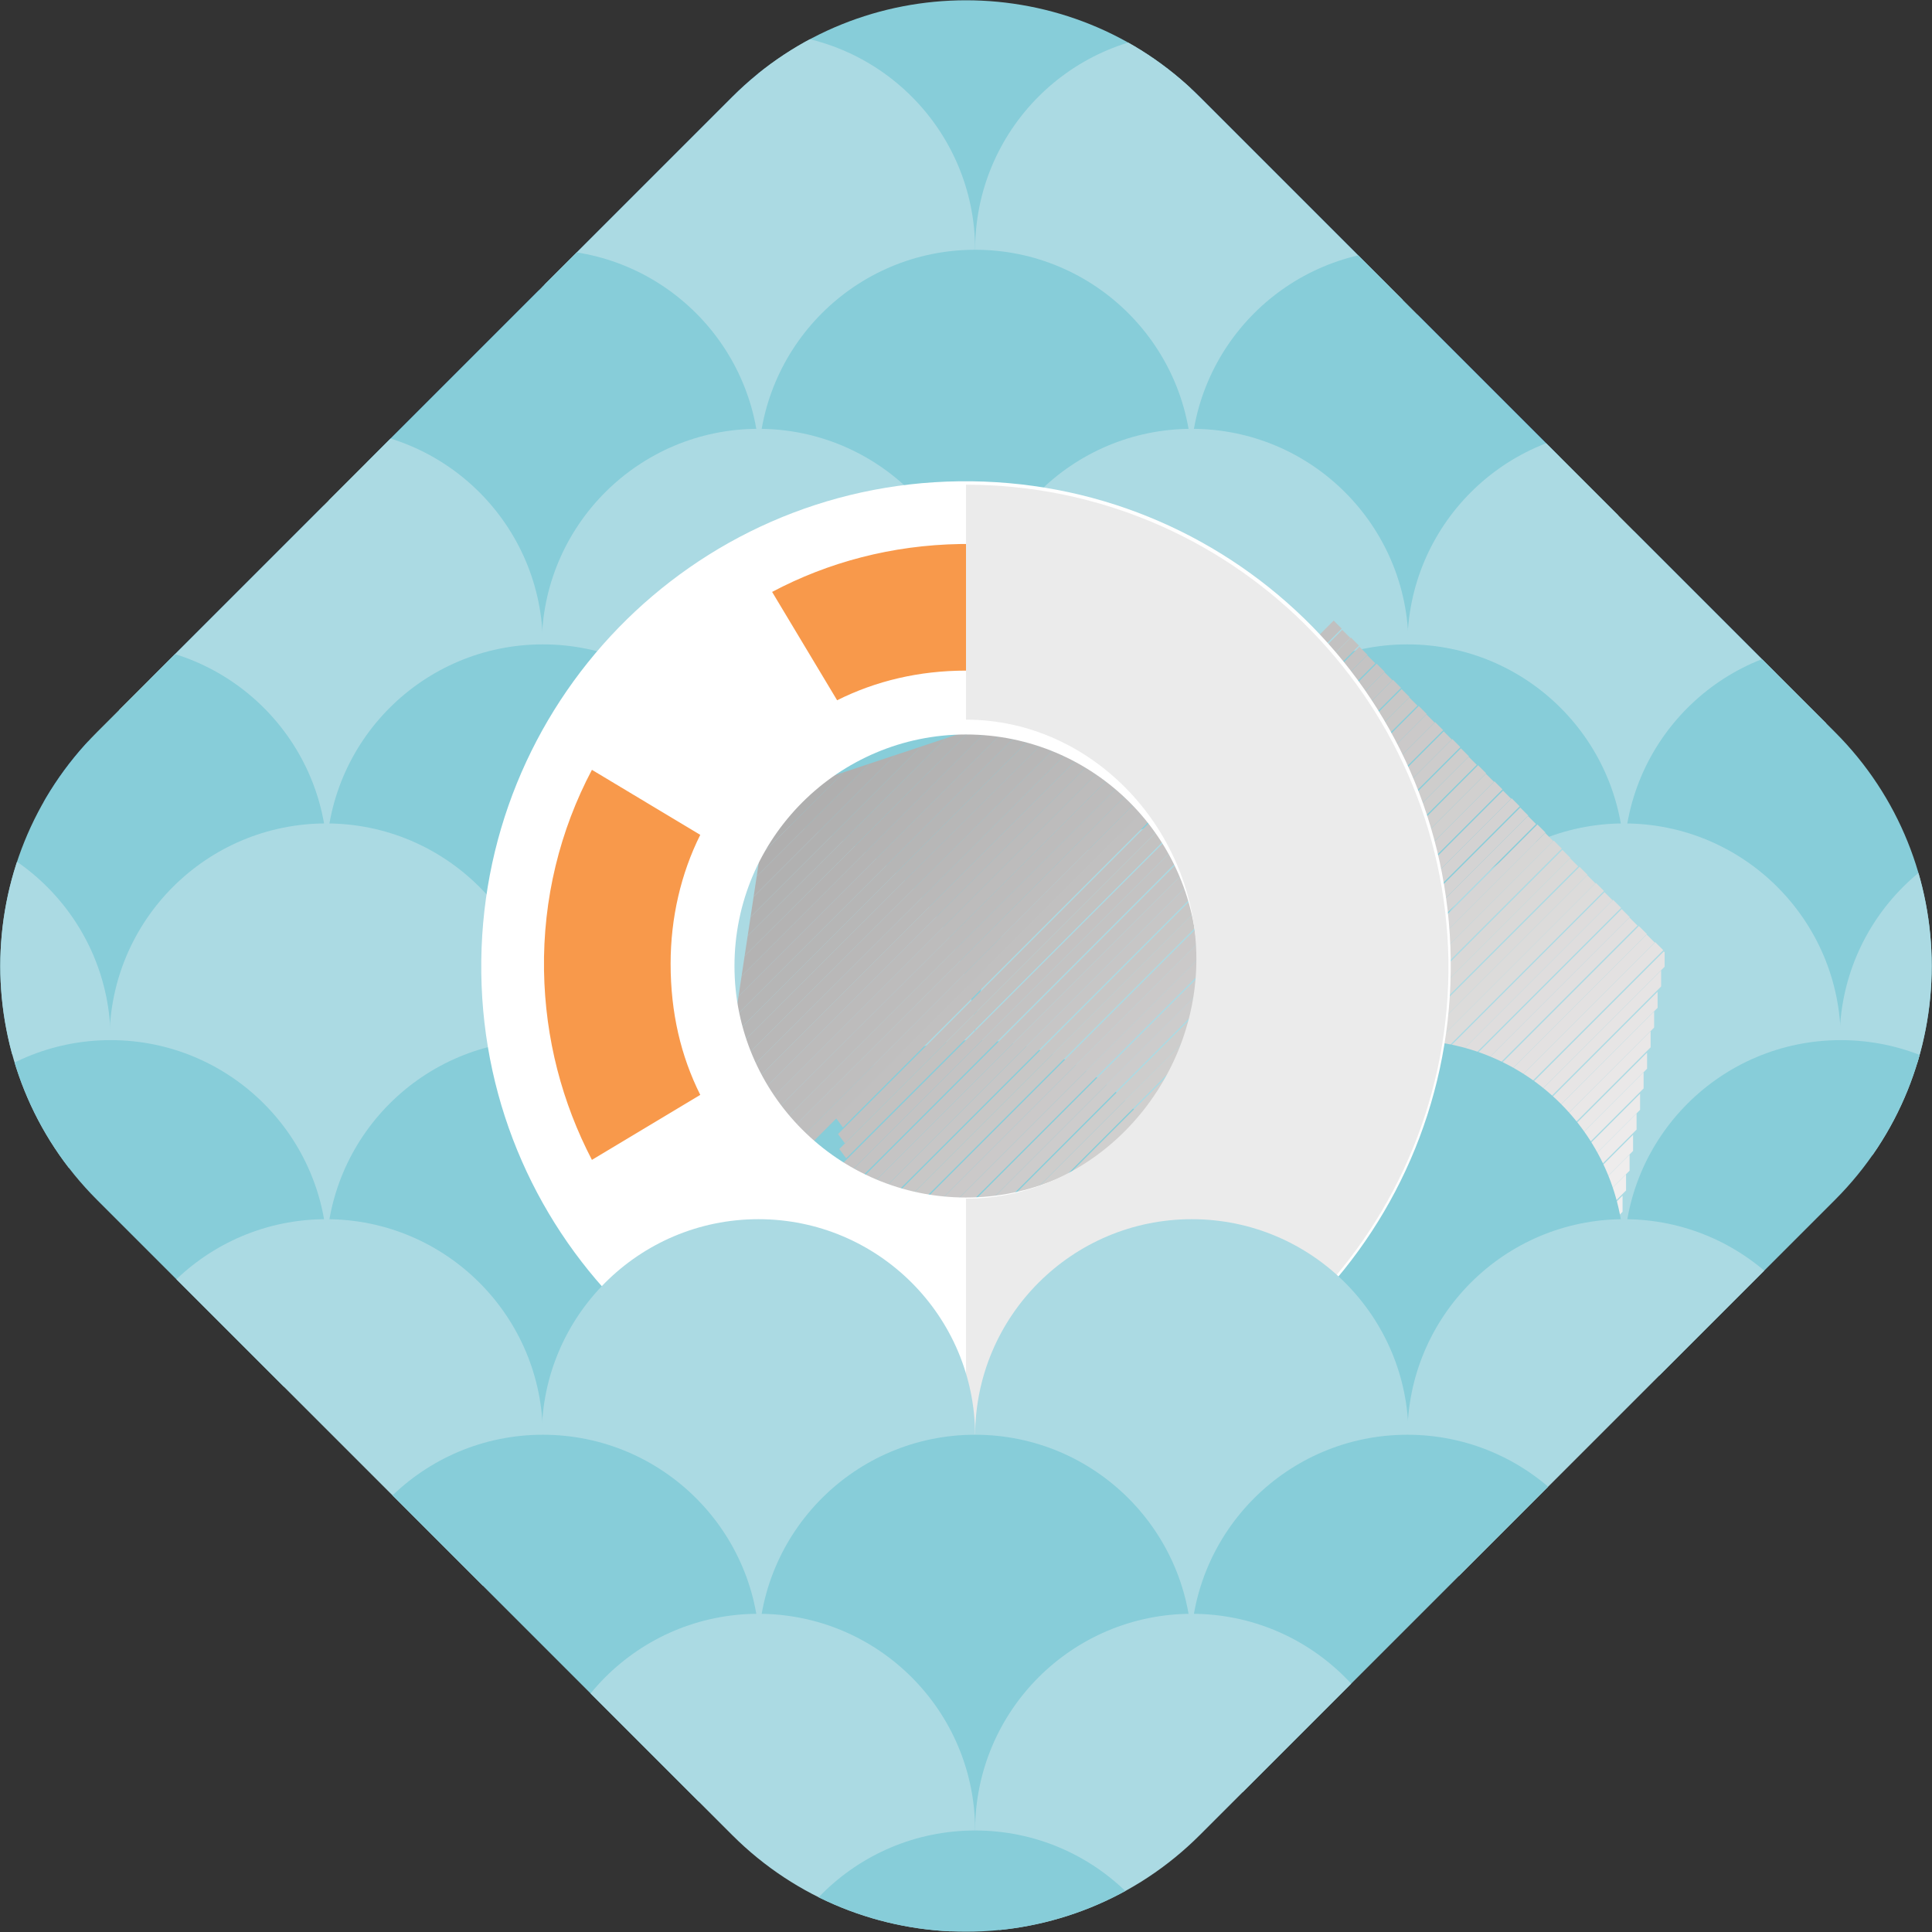 <?xml version="1.0" encoding="utf-8"?>
<!-- Generator: Adobe Illustrator 19.2.1, SVG Export Plug-In . SVG Version: 6.00 Build 0)  -->
<svg width="169" height="169" version="1.1" id="Слой_1" xmlns="http://www.w3.org/2000/svg" xmlns:xlink="http://www.w3.org/1999/xlink" x="0px" y="0px"
	 viewBox="0 0 169.4 169.4" style="enable-background:new 0 0 169.4 169.4;" xml:space="preserve">
<rect x="0" y="0" width="169.4" height="169.4" fill="#333333" stroke="none"/>
<style type="text/css">
	.st0{clip-path:url(#SVGID_2_);}
	.st1{fill:#3779A2;}
	.st2{fill:#87CDD9;}
	.st3{fill:#3A89C5;}
	.st4{fill:#ABDAE3;}
	.st5{clip-path:url(#SVGID_4_);fill:#ADADAD;}
	.st6{clip-path:url(#SVGID_4_);fill:#AEAEAE;}
	.st7{clip-path:url(#SVGID_4_);fill:#AFAFAF;}
	.st8{clip-path:url(#SVGID_4_);fill:#B0AFAF;}
	.st9{clip-path:url(#SVGID_4_);fill:#B1B0B0;}
	.st10{clip-path:url(#SVGID_4_);fill:#B1B1B1;}
	.st11{clip-path:url(#SVGID_4_);fill:#B2B2B2;}
	.st12{clip-path:url(#SVGID_4_);fill:#B3B3B3;}
	.st13{clip-path:url(#SVGID_4_);fill:#B4B3B3;}
	.st14{clip-path:url(#SVGID_4_);fill:#B5B4B4;}
	.st15{clip-path:url(#SVGID_4_);fill:#B6B5B5;}
	.st16{clip-path:url(#SVGID_4_);fill:#B6B6B6;}
	.st17{clip-path:url(#SVGID_4_);fill:#B7B7B7;}
	.st18{clip-path:url(#SVGID_4_);fill:#B8B7B7;}
	.st19{clip-path:url(#SVGID_4_);fill:#B9B8B8;}
	.st20{clip-path:url(#SVGID_4_);fill:#BAB9B9;}
	.st21{clip-path:url(#SVGID_4_);fill:#BBBABA;}
	.st22{clip-path:url(#SVGID_4_);fill:#BCBBBB;}
	.st23{clip-path:url(#SVGID_4_);fill:#BDBCBC;}
	.st24{clip-path:url(#SVGID_4_);fill:#BEBDBD;}
	.st25{clip-path:url(#SVGID_4_);fill:#BFBEBE;}
	.st26{clip-path:url(#SVGID_4_);fill:#C0BFBF;}
	.st27{clip-path:url(#SVGID_4_);fill:#C1C0C0;}
	.st28{clip-path:url(#SVGID_4_);fill:#C2C1C1;}
	.st29{clip-path:url(#SVGID_4_);fill:#C3C2C1;}
	.st30{clip-path:url(#SVGID_4_);fill:#C4C2C2;}
	.st31{clip-path:url(#SVGID_4_);fill:#C4C3C3;}
	.st32{clip-path:url(#SVGID_4_);fill:#C5C4C4;}
	.st33{clip-path:url(#SVGID_4_);fill:#C6C5C5;}
	.st34{clip-path:url(#SVGID_4_);fill:#C7C6C6;}
	.st35{clip-path:url(#SVGID_4_);fill:#C8C7C6;}
	.st36{clip-path:url(#SVGID_4_);fill:#C9C8C7;}
	.st37{clip-path:url(#SVGID_4_);fill:#CAC8C8;}
	.st38{clip-path:url(#SVGID_4_);fill:#CBC9C9;}
	.st39{clip-path:url(#SVGID_4_);fill:#CCCACA;}
	.st40{clip-path:url(#SVGID_4_);fill:#CCCBCB;}
	.st41{clip-path:url(#SVGID_4_);fill:#CDCCCC;}
	.st42{clip-path:url(#SVGID_4_);fill:#CECDCC;}
	.st43{clip-path:url(#SVGID_4_);fill:#CFCECD;}
	.st44{clip-path:url(#SVGID_4_);fill:#D0CFCE;}
	.st45{clip-path:url(#SVGID_4_);fill:#D1D0CF;}
	.st46{clip-path:url(#SVGID_4_);fill:#D2D0D0;}
	.st47{clip-path:url(#SVGID_4_);fill:#D3D1D1;}
	.st48{clip-path:url(#SVGID_4_);fill:#D3D2D2;}
	.st49{clip-path:url(#SVGID_4_);fill:#D4D3D3;}
	.st50{clip-path:url(#SVGID_4_);fill:#D5D4D4;}
	.st51{clip-path:url(#SVGID_4_);fill:#D6D5D5;}
	.st52{clip-path:url(#SVGID_4_);fill:#D7D6D5;}
	.st53{clip-path:url(#SVGID_4_);fill:#D8D7D6;}
	.st54{clip-path:url(#SVGID_4_);fill:#D9D8D7;}
	.st55{clip-path:url(#SVGID_4_);fill:#DAD9D8;}
	.st56{clip-path:url(#SVGID_4_);fill:#DBDAD9;}
	.st57{clip-path:url(#SVGID_4_);fill:#DCDBDA;}
	.st58{clip-path:url(#SVGID_4_);fill:#DDDCDB;}
	.st59{clip-path:url(#SVGID_4_);fill:#DEDCDC;}
	.st60{clip-path:url(#SVGID_4_);fill:#DFDDDD;}
	.st61{clip-path:url(#SVGID_4_);fill:#E0DEDE;}
	.st62{clip-path:url(#SVGID_4_);fill:#E1DFDF;}
	.st63{clip-path:url(#SVGID_4_);fill:#E2E0E0;}
	.st64{clip-path:url(#SVGID_4_);fill:#E3E1E1;}
	.st65{clip-path:url(#SVGID_4_);fill:#E4E2E2;}
	.st66{clip-path:url(#SVGID_4_);fill:#E5E3E3;}
	.st67{clip-path:url(#SVGID_4_);fill:#E6E4E4;}
	.st68{clip-path:url(#SVGID_4_);fill:#E7E5E5;}
	.st69{clip-path:url(#SVGID_4_);fill:#E8E6E6;}
	.st70{clip-path:url(#SVGID_4_);fill:#E9E7E7;}
	.st71{clip-path:url(#SVGID_4_);fill:#EAE8E8;}
	.st72{clip-path:url(#SVGID_4_);fill:#EBE9E9;}
	.st73{clip-path:url(#SVGID_4_);fill:#ECEAEA;}
	.st74{clip-path:url(#SVGID_4_);fill:#EDEBEB;}
	.st75{clip-path:url(#SVGID_4_);fill:#EEECEC;}
	.st76{clip-path:url(#SVGID_4_);fill:#EFEDED;}
	.st77{clip-path:url(#SVGID_4_);fill:#F0EEEE;}
	.st78{clip-path:url(#SVGID_4_);fill:#F1EFEF;}
	.st79{clip-path:url(#SVGID_4_);fill:#F2F1F0;}
	.st80{clip-path:url(#SVGID_4_);fill:#F3F2F1;}
	.st81{clip-path:url(#SVGID_4_);fill:#F4F3F2;}
	.st82{clip-path:url(#SVGID_4_);fill:#F5F4F3;}
	.st83{clip-path:url(#SVGID_4_);fill:#F6F5F5;}
	.st84{clip-path:url(#SVGID_4_);fill:#F7F6F6;}
	.st85{clip-path:url(#SVGID_4_);fill:#F8F8F7;}
	.st86{clip-path:url(#SVGID_4_);fill:#FAF9F9;}
	.st87{clip-path:url(#SVGID_4_);fill:#FBFBFB;}
	.st88{clip-path:url(#SVGID_4_);fill:#FDFDFD;}
	.st89{clip-path:url(#SVGID_4_);fill:#FFFFFF;}
	.st90{fill:#F8994B;}
	.st91{fill:#FFFFFF;}
	.st92{fill:#EBEBEB;}
</style>
<g>
	<g>
		<defs>
			<path id="SVGID_1_" d="M64.2,160.9L8.5,105.2c-11.3-11.3-11.3-29.7,0-41L64.2,8.5c11.3-11.3,29.7-11.3,41,0l55.7,55.7
				c11.3,11.3,11.3,29.7,0,41l-55.7,55.7C93.9,172.2,75.5,172.2,64.2,160.9z"/>
		</defs>
		<clipPath id="SVGID_2_">
			<use xlink:href="#SVGID_1_"  style="overflow:visible;"/>
		</clipPath>
		<g class="st0">
			<circle class="st1" cx="9.7" cy="6.2" r="19"/>
		</g>
		<g class="st0">
			<circle class="st1" cx="47.6" cy="6.2" r="19"/>
		</g>
		<g class="st0">
			<circle class="st2" cx="85.5" cy="6.2" r="19"/>
		</g>
		<g class="st0">
			<circle class="st1" cx="123.4" cy="6.2" r="19"/>
		</g>
		<g class="st0">
			<circle class="st1" cx="161.4" cy="6.2" r="19"/>
		</g>
		<g class="st0">
			<circle class="st3" cx="-9.3" cy="21.9" r="19"/>
		</g>
		<g class="st0">
			<circle class="st3" cx="28.6" cy="21.9" r="19"/>
		</g>
		<g class="st0">
			<circle class="st4" cx="66.5" cy="21.9" r="19"/>
		</g>
		<g class="st0">
			<circle class="st4" cx="104.5" cy="21.9" r="19"/>
		</g>
		<g class="st0">
			<circle class="st3" cx="142.4" cy="21.9" r="19"/>
		</g>
		<g class="st0">
			<circle class="st3" cx="180.3" cy="21.9" r="19"/>
		</g>
		<g class="st0">
			<circle class="st1" cx="9.7" cy="40.9" r="19"/>
		</g>
		<g class="st0">
			<circle class="st2" cx="47.6" cy="40.9" r="19"/>
		</g>
		<g class="st0">
			<circle class="st2" cx="85.5" cy="40.9" r="19"/>
		</g>
		<g class="st0">
			<circle class="st2" cx="123.4" cy="40.9" r="19"/>
		</g>
		<g class="st0">
			<circle class="st1" cx="161.4" cy="40.9" r="19"/>
		</g>
		<g class="st0">
			<circle class="st3" cx="-9.3" cy="56.6" r="19"/>
		</g>
		<g class="st0">
			<circle class="st4" cx="28.6" cy="56.6" r="19"/>
		</g>
		<g class="st0">
			<circle class="st4" cx="66.5" cy="56.6" r="19"/>
		</g>
		<g class="st0">
			<circle class="st4" cx="104.5" cy="56.6" r="19"/>
		</g>
		<g class="st0">
			<circle class="st4" cx="142.4" cy="56.6" r="19"/>
		</g>
		<g class="st0">
			<circle class="st3" cx="180.3" cy="56.6" r="19"/>
		</g>
		<g class="st0">
			<circle class="st2" cx="9.7" cy="75.5" r="19"/>
		</g>
		<g class="st0">
			<circle class="st2" cx="47.6" cy="75.5" r="19"/>
		</g>
		<g class="st0">
			<circle class="st2" cx="85.5" cy="75.5" r="19"/>
		</g>
		<g class="st0">
			<circle class="st2" cx="123.4" cy="75.5" r="19"/>
		</g>
		<g class="st0">
			<circle class="st2" cx="161.4" cy="75.5" r="19"/>
		</g>
		<g class="st0">
			<circle class="st4" cx="-9.3" cy="91.2" r="19"/>
		</g>
		<g class="st0">
			<circle class="st4" cx="28.6" cy="91.2" r="19"/>
		</g>
		<g class="st0">
			<circle class="st4" cx="66.5" cy="91.2" r="19"/>
		</g>
		<g class="st0">
			<circle class="st4" cx="104.5" cy="91.2" r="19"/>
		</g>
		<g class="st0">
			<circle class="st4" cx="142.4" cy="91.2" r="19"/>
		</g>
		<g class="st0">
			<circle class="st4" cx="180.3" cy="91.2" r="19"/>
		</g>
		<g class="st0">
			<circle class="st2" cx="9.7" cy="110.2" r="19"/>
		</g>
		<g class="st0">
			<circle class="st2" cx="47.6" cy="110.2" r="19"/>
		</g>
		<g class="st0">
			<circle class="st2" cx="85.5" cy="110.2" r="19"/>
		</g>
		<g class="st0">
			<g>
				<defs>
					<polyline id="SVGID_3_" points="114,54.4 162.3,102.6 115.3,149.6 63.2,97.6 67.4,69.9 					"/>
				</defs>
				<clipPath id="SVGID_4_">
					<use xlink:href="#SVGID_3_"  style="overflow:visible;"/>
				</clipPath>
				<polygon class="st5" points="82.9,54.4 63.2,74.1 63.2,54.4 				"/>
				<polygon class="st5" points="84.4,54.4 63.2,75.5 63.2,74.1 82.9,54.4 				"/>
				<polygon class="st6" points="85.9,54.4 63.2,77 63.2,75.5 84.4,54.4 				"/>
				<polygon class="st7" points="87.3,54.4 63.2,78.5 63.2,77 85.9,54.4 				"/>
				<polygon class="st8" points="88.8,54.4 63.2,80 63.2,78.5 87.3,54.4 				"/>
				<polygon class="st9" points="90.3,54.4 63.2,81.5 63.2,80 88.8,54.4 				"/>
				<polygon class="st10" points="91.8,54.4 63.2,83 63.2,81.5 90.3,54.4 				"/>
				<polygon class="st11" points="93.3,54.4 63.2,84.4 63.2,83 91.8,54.4 				"/>
				<polygon class="st12" points="94.8,54.4 63.2,85.9 63.2,84.4 93.3,54.4 				"/>
				<polygon class="st13" points="96.2,54.4 63.2,87.4 63.2,85.9 94.8,54.4 				"/>
				<polygon class="st14" points="97.7,54.4 63.2,88.9 63.2,87.4 96.2,54.4 				"/>
				<polygon class="st15" points="99.2,54.4 63.2,90.4 63.2,88.9 97.7,54.4 				"/>
				<polygon class="st16" points="100.7,54.4 63.2,91.9 63.2,90.4 99.2,54.4 				"/>
				<polygon class="st17" points="102.2,54.4 63.2,93.3 63.2,91.9 100.7,54.4 				"/>
				<polygon class="st18" points="103.7,54.4 63.2,94.8 63.2,93.3 102.2,54.4 				"/>
				<polygon class="st19" points="105.2,54.4 63.2,96.3 63.2,94.8 103.7,54.4 				"/>
				<polygon class="st20" points="106.6,54.4 63.2,97.8 63.2,96.3 105.2,54.4 				"/>
				<polygon class="st21" points="108.1,54.4 63.2,99.3 63.2,97.8 106.6,54.4 				"/>
				<polygon class="st22" points="109.6,54.4 63.4,100.6 63.2,100.4 63.2,99.3 108.1,54.4 				"/>
				<polygon class="st23" points="111.1,54.4 64.1,101.3 63.4,100.6 109.6,54.4 				"/>
				<polygon class="st23" points="112.6,54.4 64.9,102.1 64.1,101.3 111.1,54.4 				"/>
				<polygon class="st24" points="114.1,54.4 65.6,102.8 64.9,102.1 112.6,54.4 				"/>
				<polygon class="st25" points="115.5,54.4 66.4,103.6 65.6,102.8 114.1,54.4 				"/>
				<polygon class="st26" points="116.9,54.4 116.9,54.5 67.1,104.3 66.4,103.6 115.5,54.4 				"/>
				
					<rect x="57.2" y="79.2" transform="matrix(0.707 -0.707 0.707 0.707 -29.342 88.702)" class="st27" width="70.5" height="1"/>
				
					<rect x="57.9" y="80" transform="matrix(0.707 -0.707 0.707 0.707 -29.649 89.444)" class="st28" width="70.5" height="1"/>
				
					<rect x="58.7" y="80.7" transform="matrix(0.707 -0.707 0.707 0.707 -29.956 90.186)" class="st29" width="70.5" height="1"/>
				
					<rect x="59.4" y="81.5" transform="matrix(0.707 -0.707 0.707 0.707 -30.264 90.928)" class="st30" width="70.5" height="1"/>
				
					<rect x="60.1" y="82.2" transform="matrix(0.707 -0.707 0.707 0.707 -30.571 91.669)" class="st31" width="70.5" height="1"/>
				
					<rect x="60.9" y="83" transform="matrix(0.707 -0.707 0.707 0.707 -30.878 92.412)" class="st32" width="70.5" height="1"/>
				
					<rect x="61.6" y="83.7" transform="matrix(0.707 -0.707 0.707 0.707 -31.186 93.153)" class="st33" width="70.5" height="1"/>
				
					<rect x="62.4" y="84.4" transform="matrix(0.707 -0.707 0.707 0.707 -31.493 93.895)" class="st34" width="70.5" height="1"/>
				
					<rect x="63.1" y="85.2" transform="matrix(0.707 -0.707 0.707 0.707 -31.8 94.637)" class="st35" width="70.5" height="1"/>
				
					<rect x="63.8" y="85.9" transform="matrix(0.707 -0.707 0.707 0.707 -32.108 95.379)" class="st36" width="70.5" height="1"/>
				
					<rect x="64.6" y="86.7" transform="matrix(0.707 -0.707 0.707 0.707 -32.415 96.121)" class="st37" width="70.5" height="1"/>
				
					<rect x="65.3" y="87.4" transform="matrix(0.707 -0.707 0.707 0.707 -32.722 96.863)" class="st38" width="70.5" height="1"/>
				
					<rect x="66.1" y="88.1" transform="matrix(0.707 -0.707 0.707 0.707 -33.03 97.605)" class="st39" width="70.5" height="1"/>
				
					<rect x="66.8" y="88.9" transform="matrix(0.707 -0.707 0.707 0.707 -33.337 98.347)" class="st40" width="70.5" height="1"/>
				
					<rect x="67.6" y="89.6" transform="matrix(0.707 -0.707 0.707 0.707 -33.645 99.089)" class="st41" width="70.5" height="1"/>
				
					<rect x="68.3" y="90.4" transform="matrix(0.707 -0.707 0.707 0.707 -33.952 99.831)" class="st42" width="70.5" height="1"/>
				
					<rect x="69" y="91.1" transform="matrix(0.707 -0.707 0.707 0.707 -34.259 100.573)" class="st43" width="70.5" height="1"/>
				
					<rect x="69.8" y="91.9" transform="matrix(0.707 -0.707 0.707 0.707 -34.566 101.315)" class="st44" width="70.5" height="1"/>
				
					<rect x="70.5" y="92.6" transform="matrix(0.707 -0.707 0.707 0.707 -34.874 102.057)" class="st45" width="70.5" height="1"/>
				
					<rect x="71.3" y="93.3" transform="matrix(0.707 -0.707 0.707 0.707 -35.181 102.799)" class="st46" width="70.5" height="1"/>
				
					<rect x="72" y="94.1" transform="matrix(0.707 -0.707 0.707 0.707 -35.489 103.541)" class="st47" width="70.5" height="1"/>
				
					<rect x="72.8" y="94.8" transform="matrix(0.707 -0.707 0.707 0.707 -35.796 104.283)" class="st48" width="70.5" height="1"/>
				
					<rect x="73.5" y="95.6" transform="matrix(0.707 -0.707 0.707 0.707 -36.103 105.025)" class="st49" width="70.5" height="1"/>
				
					<rect x="74.2" y="96.3" transform="matrix(0.707 -0.707 0.707 0.707 -36.411 105.767)" class="st50" width="70.5" height="1"/>
				
					<rect x="75" y="97.1" transform="matrix(0.707 -0.707 0.707 0.707 -36.718 106.509)" class="st51" width="70.5" height="1"/>
				
					<rect x="75.7" y="97.8" transform="matrix(0.707 -0.707 0.707 0.707 -37.025 107.251)" class="st52" width="70.5" height="1"/>
				
					<rect x="76.5" y="98.5" transform="matrix(0.707 -0.707 0.707 0.707 -37.333 107.993)" class="st53" width="70.5" height="1"/>
				
					<rect x="77.2" y="99.3" transform="matrix(0.707 -0.707 0.707 0.707 -37.64 108.735)" class="st54" width="70.5" height="1"/>
				
					<rect x="77.9" y="100" transform="matrix(0.707 -0.707 0.707 0.707 -37.947 109.477)" class="st55" width="70.5" height="1"/>
				
					<rect x="78.7" y="100.8" transform="matrix(0.707 -0.707 0.707 0.707 -38.255 110.219)" class="st56" width="70.5" height="1"/>
				
					<rect x="79.4" y="101.5" transform="matrix(0.707 -0.707 0.707 0.707 -38.562 110.961)" class="st57" width="70.5" height="1"/>
				
					<rect x="80.2" y="102.2" transform="matrix(0.707 -0.707 0.707 0.707 -38.869 111.703)" class="st58" width="70.5" height="1"/>
				
					<rect x="80.9" y="103" transform="matrix(0.707 -0.707 0.707 0.707 -39.177 112.445)" class="st59" width="70.5" height="1"/>
				
					<rect x="81.7" y="103.7" transform="matrix(0.707 -0.707 0.707 0.707 -39.484 113.187)" class="st60" width="70.5" height="1"/>
				
					<rect x="82.4" y="104.5" transform="matrix(0.707 -0.707 0.707 0.707 -39.791 113.929)" class="st61" width="70.5" height="1"/>
				
					<rect x="83.1" y="105.2" transform="matrix(0.707 -0.707 0.707 0.707 -40.099 114.671)" class="st62" width="70.5" height="1"/>
				
					<rect x="83.9" y="106" transform="matrix(0.707 -0.707 0.707 0.707 -40.406 115.413)" class="st63" width="70.5" height="1"/>
				
					<rect x="84.6" y="106.7" transform="matrix(0.707 -0.707 0.707 0.707 -40.713 116.155)" class="st64" width="70.5" height="1"/>
				
					<rect x="85.4" y="107.4" transform="matrix(0.707 -0.707 0.707 0.707 -41.021 116.897)" class="st65" width="70.5" height="1"/>
				
					<rect x="86.1" y="108.2" transform="matrix(0.707 -0.707 0.707 0.707 -41.328 117.638)" class="st66" width="70.5" height="1"/>
				
					<rect x="86.8" y="108.9" transform="matrix(0.707 -0.707 0.707 0.707 -41.635 118.38)" class="st67" width="70.5" height="1"/>
				
					<rect x="87.6" y="109.7" transform="matrix(0.707 -0.707 0.707 0.707 -41.943 119.122)" class="st68" width="70.5" height="1"/>
				
					<rect x="88.3" y="110.4" transform="matrix(0.707 -0.707 0.707 0.707 -42.25 119.864)" class="st69" width="70.5" height="1"/>
				
					<rect x="89.1" y="111.1" transform="matrix(0.707 -0.707 0.707 0.707 -42.557 120.606)" class="st70" width="70.5" height="1"/>
				
					<rect x="89.8" y="111.9" transform="matrix(0.707 -0.707 0.707 0.707 -42.865 121.348)" class="st71" width="70.5" height="1"/>
				
					<rect x="90.6" y="112.6" transform="matrix(0.707 -0.707 0.707 0.707 -43.172 122.09)" class="st72" width="70.5" height="1"/>
				
					<rect x="91.3" y="113.4" transform="matrix(0.707 -0.707 0.707 0.707 -43.479 122.832)" class="st73" width="70.5" height="1"/>
				
					<rect x="92" y="114.1" transform="matrix(0.707 -0.707 0.707 0.707 -43.787 123.574)" class="st74" width="70.5" height="1"/>
				
					<rect x="92.8" y="114.9" transform="matrix(0.707 -0.707 0.707 0.707 -44.094 124.316)" class="st75" width="70.5" height="1"/>
				
					<rect x="93.5" y="115.6" transform="matrix(0.707 -0.707 0.707 0.707 -44.401 125.058)" class="st76" width="70.5" height="1"/>
				
					<rect x="94.3" y="116.3" transform="matrix(0.707 -0.707 0.707 0.707 -44.709 125.8)" class="st77" width="70.5" height="1"/>
				
					<rect x="95" y="117.1" transform="matrix(0.707 -0.707 0.707 0.707 -45.016 126.542)" class="st78" width="70.5" height="1"/>
				
					<rect x="95.8" y="117.8" transform="matrix(0.707 -0.707 0.707 0.707 -45.323 127.284)" class="st79" width="70.5" height="1"/>
				
					<rect x="96.5" y="118.6" transform="matrix(0.707 -0.707 0.707 0.707 -45.631 128.026)" class="st80" width="70.5" height="1"/>
				
					<rect x="97.2" y="119.3" transform="matrix(0.707 -0.707 0.707 0.707 -45.938 128.768)" class="st81" width="70.5" height="1"/>
				
					<rect x="98" y="120.1" transform="matrix(0.707 -0.707 0.707 0.707 -46.245 129.51)" class="st82" width="70.5" height="1"/>
				
					<rect x="98.7" y="120.8" transform="matrix(0.707 -0.707 0.707 0.707 -46.553 130.252)" class="st83" width="70.5" height="1"/>
				
					<rect x="99.5" y="121.5" transform="matrix(0.707 -0.707 0.707 0.707 -46.86 130.994)" class="st84" width="70.5" height="1"/>
				
					<rect x="100.2" y="122.3" transform="matrix(0.707 -0.707 0.707 0.707 -47.167 131.736)" class="st85" width="70.5" height="1"/>
				
					<rect x="100.9" y="123" transform="matrix(0.707 -0.707 0.707 0.707 -47.475 132.478)" class="st86" width="70.5" height="1"/>
				
					<rect x="101.7" y="123.8" transform="matrix(0.707 -0.707 0.707 0.707 -47.782 133.22)" class="st87" width="70.5" height="1"/>
				<polygon class="st88" points="162.2,99.7 162.3,99.8 162.3,101.2 113.8,149.6 112.4,149.6 112.4,149.6 				"/>
				<polygon class="st89" points="162.3,102.6 115.3,149.6 113.8,149.6 162.3,101.2 				"/>
				<polygon class="st89" points="115.3,149.6 162.3,102.6 162.3,149.6 				"/>
			</g>
		</g>
		<g class="st0">
			<circle class="st2" cx="123.4" cy="110.2" r="19"/>
		</g>
		<g class="st0">
			<circle class="st2" cx="161.4" cy="110.2" r="19"/>
		</g>
		<g class="st0">
			<g>
				<path class="st90" d="M84.1,44.2c-22.4,0.3-40.2,18.7-39.9,41c0.3,22.4,18.7,40.2,41,39.9c22.4-0.3,40.2-18.7,40-41
					C124.9,61.8,106.5,43.9,84.1,44.2z M85,107.1c-12.4,0.2-22.5-9.7-22.7-22.1C62.1,72.6,72,62.5,84.4,62.3
					c12.4-0.2,22.5,9.7,22.7,22.1C107.2,96.8,97.3,106.9,85,107.1z"/>
			</g>
			<g>
				<g>
					<g>
						<path class="st91" d="M84.1,42.2c-23.5,0.3-42.2,19.6-41.9,43.1c0.3,23.5,19.6,42.2,43.1,41.9c23.5-0.3,42.2-19.6,41.9-43.1
							C126.9,60.6,107.6,41.9,84.1,42.2L84.1,42.2z M84.2,47.7c6.3-0.1,12.3,1.4,17.6,4.2L96,61.4c-3.4-1.7-7.3-2.6-11.3-2.6
							c-4.1,0-7.9,0.9-11.3,2.6l-5.7-9.5C72.6,49.3,78.2,47.8,84.2,47.7L84.2,47.7z M61.4,96l-9.5,5.7c-2.6-5-4.1-10.6-4.2-16.6
							c-0.1-6.3,1.4-12.3,4.2-17.6l9.5,5.7c-1.7,3.4-2.6,7.3-2.6,11.3C58.8,88.8,59.7,92.6,61.4,96L61.4,96z M84.7,105
							c-11.2,0-20.3-9.1-20.3-20.3c0-11.2,9.1-20.3,20.3-20.3S105,73.5,105,84.7C105,95.9,95.9,105,84.7,105L84.7,105z M107.9,96
							c1.7-3.4,2.6-7.3,2.6-11.3c0-4.1-0.9-7.9-2.6-11.3l9.5-5.7c2.6,5,4.1,10.6,4.2,16.6c0.1,6.3-1.4,12.3-4.2,17.6L107.9,96z
							 M107.9,96"/>
					</g>
				</g>
			</g>
			<g>
				<path class="st92" d="M84.7,42.5v20.6c0,0,0,0,0,0c11.2,0,20.2,9.8,20.2,21c0,11.2-9,21-20.2,21c0,0,0,0,0,0V127
					c0,0,0.4,0,0.6,0c23.3-0.3,42-19.5,41.7-42.8C126.6,61,107.7,42.5,84.7,42.5z"/>
			</g>
		</g>
		<g class="st0">
			<circle class="st3" cx="-9.3" cy="125.9" r="19"/>
		</g>
		<g class="st0">
			<circle class="st4" cx="28.6" cy="125.9" r="19"/>
		</g>
		<g class="st0">
			<circle class="st4" cx="66.5" cy="125.9" r="19"/>
		</g>
		<g class="st0">
			<circle class="st4" cx="104.5" cy="125.9" r="19"/>
		</g>
		<g class="st0">
			<circle class="st4" cx="142.4" cy="125.9" r="19"/>
		</g>
		<g class="st0">
			<circle class="st3" cx="180.3" cy="125.9" r="19"/>
		</g>
		<g class="st0">
			<circle class="st1" cx="9.7" cy="144.8" r="19"/>
		</g>
		<g class="st0">
			<circle class="st2" cx="47.6" cy="144.8" r="19"/>
		</g>
		<g class="st0">
			<circle class="st2" cx="85.5" cy="144.8" r="19"/>
		</g>
		<g class="st0">
			<circle class="st2" cx="123.4" cy="144.8" r="19"/>
		</g>
		<g class="st0">
			<circle class="st1" cx="161.4" cy="144.8" r="19"/>
		</g>
		<g class="st0">
			<circle class="st3" cx="-9.3" cy="160.5" r="19"/>
		</g>
		<g class="st0">
			<circle class="st3" cx="28.6" cy="160.5" r="19"/>
		</g>
		<g class="st0">
			<circle class="st4" cx="66.5" cy="160.5" r="19"/>
		</g>
		<g class="st0">
			<circle class="st4" cx="104.5" cy="160.5" r="19"/>
		</g>
		<g class="st0">
			<circle class="st3" cx="142.4" cy="160.5" r="19"/>
		</g>
		<g class="st0">
			<circle class="st3" cx="180.3" cy="160.5" r="19"/>
		</g>
		<g class="st0">
			<circle class="st1" cx="9.7" cy="179.5" r="19"/>
		</g>
		<g class="st0">
			<circle class="st1" cx="47.6" cy="179.5" r="19"/>
		</g>
		<g class="st0">
			<circle class="st2" cx="85.5" cy="179.5" r="19"/>
		</g>
		<g class="st0">
			<circle class="st1" cx="123.4" cy="179.5" r="19"/>
		</g>
		<g class="st0">
			<circle class="st1" cx="161.4" cy="179.5" r="19"/>
		</g>
	</g>
</g>
</svg>
